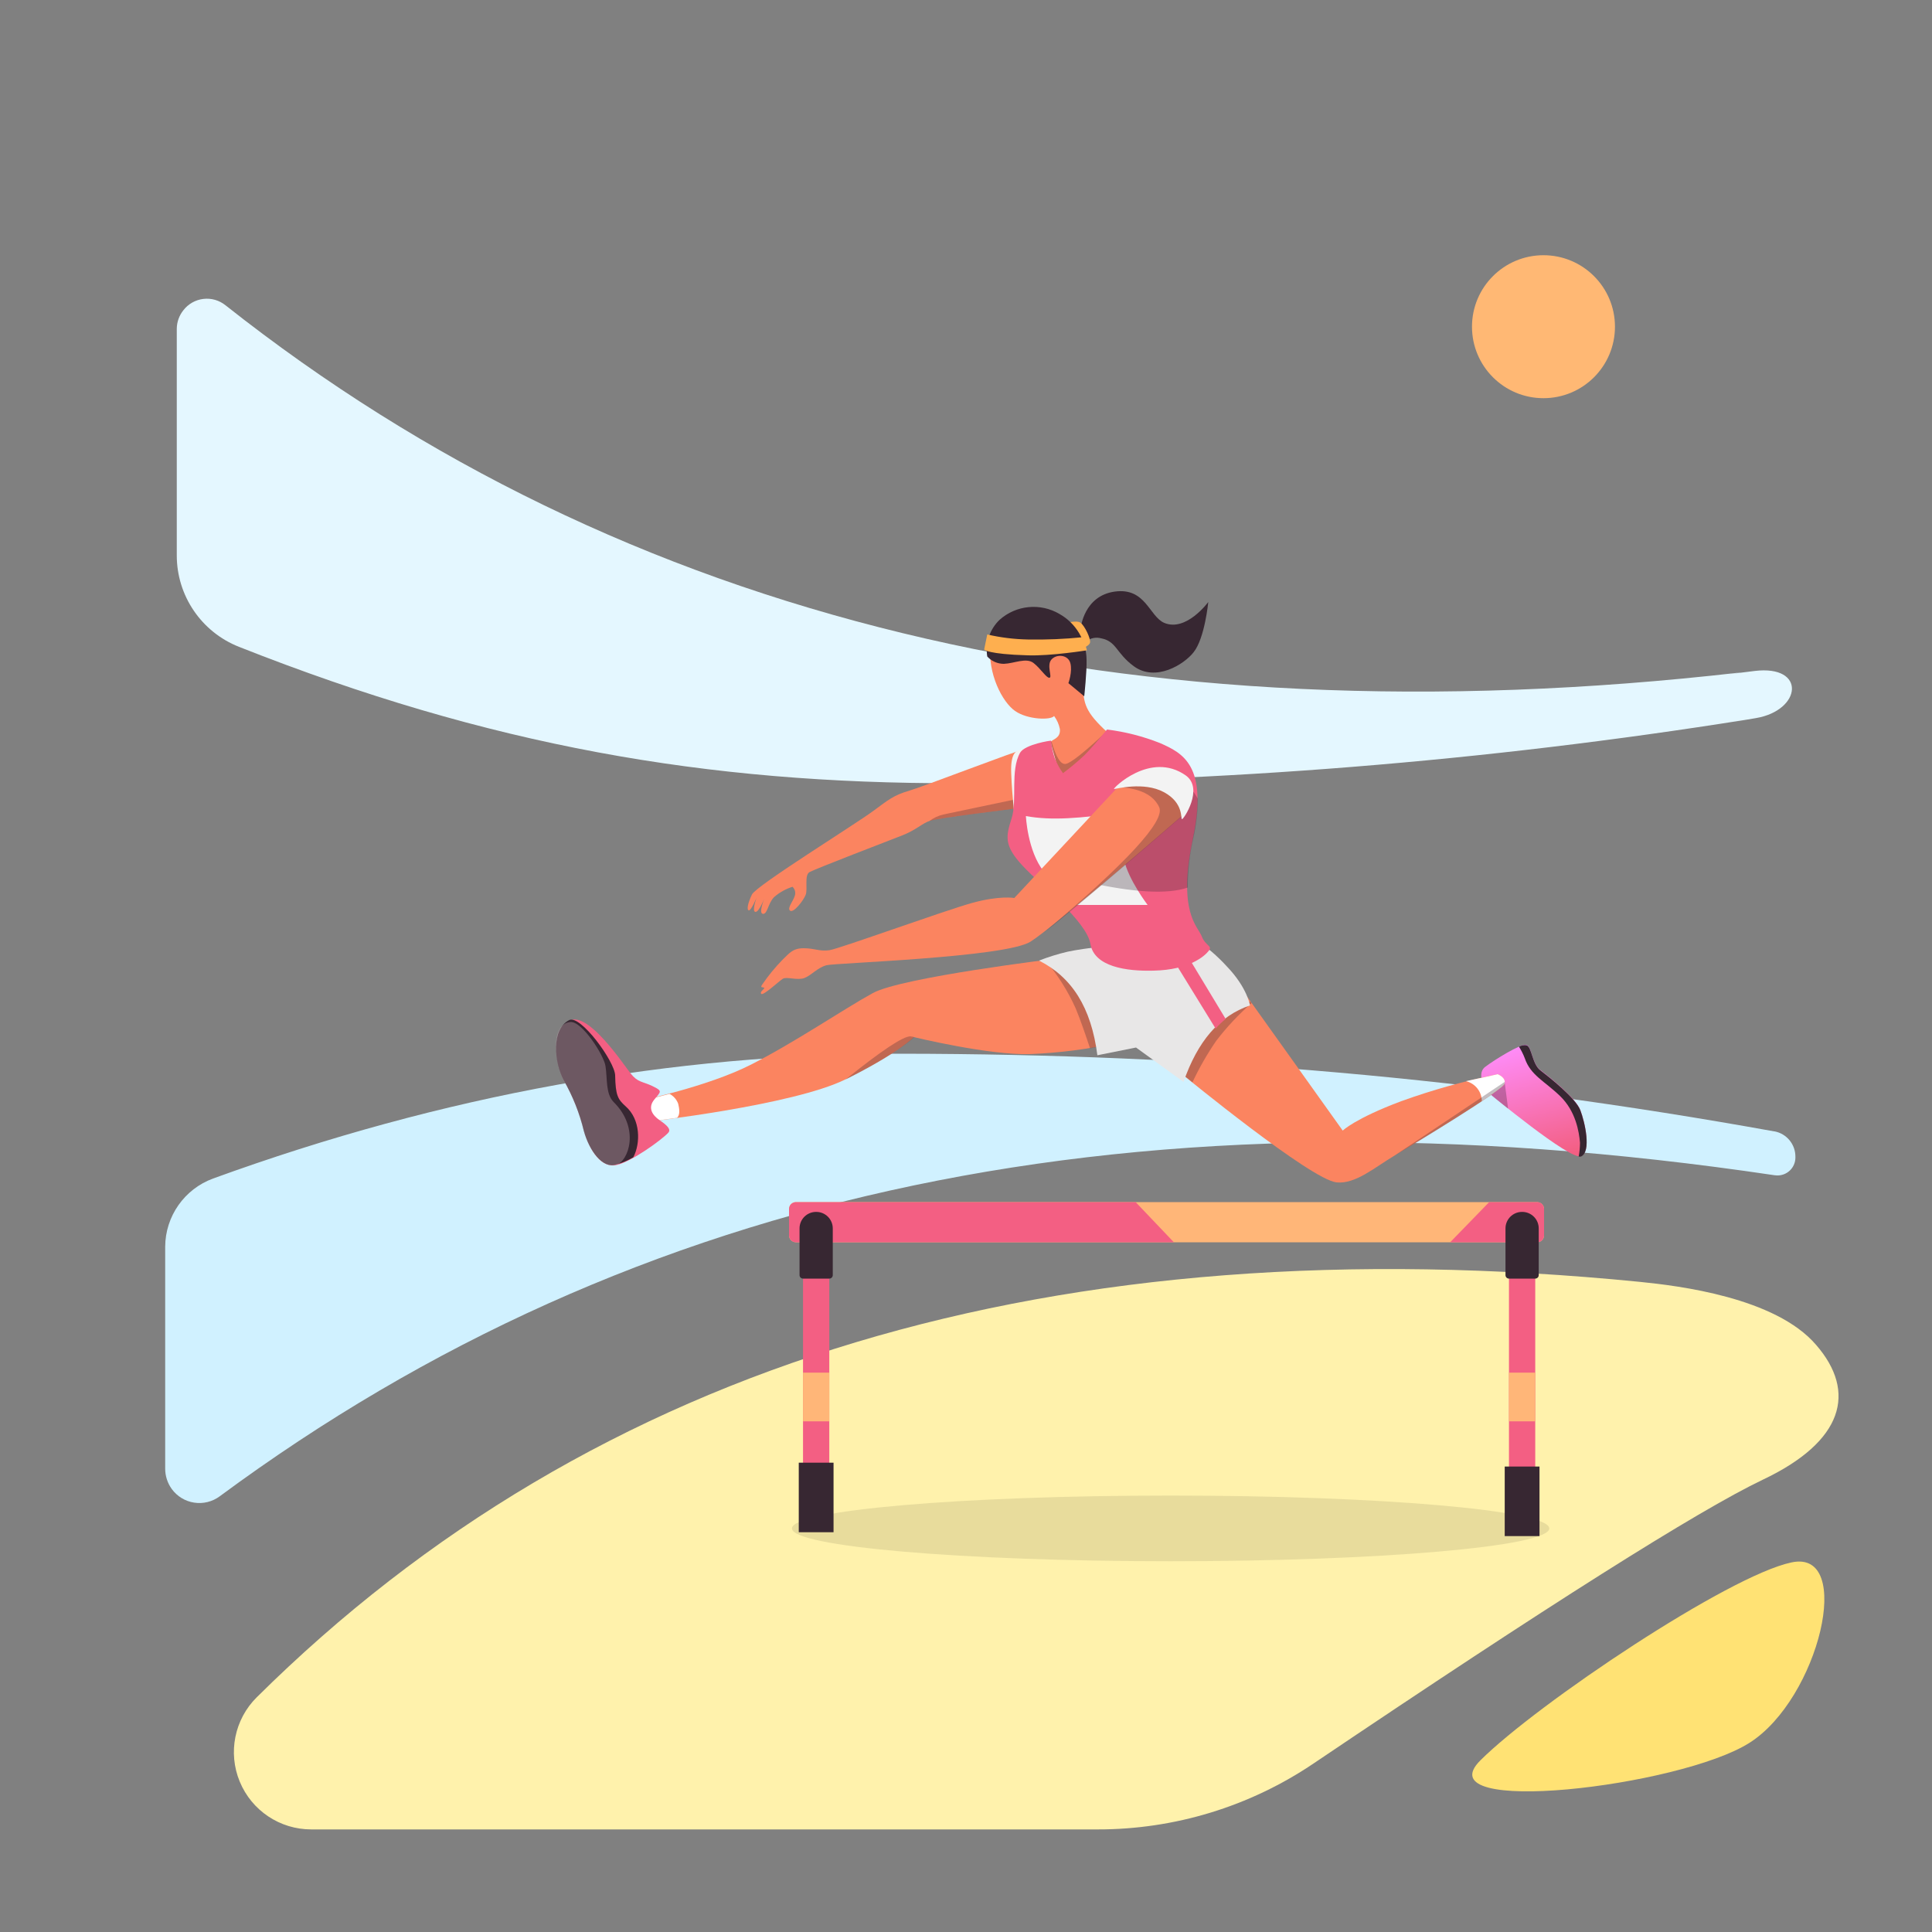 <?xml version="1.0" standalone="no"?><!DOCTYPE svg PUBLIC "-//W3C//DTD SVG 1.1//EN" "http://www.w3.org/Graphics/SVG/1.1/DTD/svg11.dtd"><svg height="500" legacy-metrics="false" node-id="1" sillyvg="true" template-height="500" template-width="500" version="1.1" viewBox="0 0 500 500" width="500" xmlns="http://www.w3.org/2000/svg" xmlns:xlink="http://www.w3.org/1999/xlink"><rect x="0" y="0" width="500" height="500" fill="#808080" stroke="none"/><defs node-id="110"><linearGradient gradientUnits="userSpaceOnUse" id="未命名的渐变_14" node-id="5" x1="61302.07" x2="60913.92" y1="-65916.945" y2="-65905.32"><stop offset="0" stop-color="#b7e0fe"></stop><stop offset="1" stop-color="#d0f1ff"></stop></linearGradient><linearGradient gradientUnits="userSpaceOnUse" id="未命名的渐变_15" node-id="8" x1="60660.156" x2="60334.117" y1="-70946.84" y2="-70931.805"><stop offset="0" stop-color="#d8eeff"></stop><stop offset="1" stop-color="#e4f7ff"></stop></linearGradient><linearGradient gradientUnits="userSpaceOnUse" id="未命名的渐变_16" node-id="11" x1="3901.65" x2="3949.38" y1="-22012.04" y2="-21997.24"><stop offset="0" stop-color="#ffe274"></stop><stop offset="1" stop-color="#ffb874"></stop></linearGradient><linearGradient gradientUnits="userSpaceOnUse" id="未命名的渐变_17" node-id="14" x1="60114.1" x2="60251.12" y1="-81823.5" y2="-81816.25"><stop offset="0" stop-color="#fff2ac"></stop><stop offset="1" stop-color="#ffe274"></stop></linearGradient><linearGradient gradientTransform="matrix(24.56 0.98 0.98 30.58 13935.15 7691.26)" gradientUnits="userSpaceOnUse" id="未命名的渐变_25" node-id="17" x1="-542.45" x2="-542.2" y1="-225.31" y2="-224.31"><stop offset="0" stop-color="#ff8efe"></stop><stop offset="1" stop-color="#f35f83"></stop></linearGradient><linearGradient gradientUnits="userSpaceOnUse" id="未命名的渐变_26" node-id="20" x1="1831.134" x2="1729.727" y1="-24154.111" y2="-24167.705"><stop offset="0" stop-color="#fb8460"></stop><stop offset="1" stop-color="#ffc4a7"></stop></linearGradient><linearGradient gradientUnits="userSpaceOnUse" id="未命名的渐变_26-2" node-id="23" x1="3432.802" x2="3416.726" y1="-21212.72" y2="-21248.66"><stop offset="0" stop-color="#fb8460"></stop><stop offset="1" stop-color="#ffc4a7"></stop></linearGradient><linearGradient gradientUnits="userSpaceOnUse" id="未命名的渐变_25-2" node-id="24" x1="-412.232" x2="-405.56" y1="-19130.076" y2="-19092.355"><stop offset="0" stop-color="#ff8efe"></stop><stop offset="1" stop-color="#f35f83"></stop></linearGradient><linearGradient gradientUnits="userSpaceOnUse" id="未命名的渐变_26-3" node-id="25" x1="1601.404" x2="1565.4" y1="-21510.191" y2="-21536.785"><stop offset="0" stop-color="#fb8460"></stop><stop offset="1" stop-color="#ffc4a7"></stop></linearGradient><linearGradient gradientUnits="userSpaceOnUse" id="未命名的渐变_26-4" node-id="26" x1="-236.222" x2="-255.962" y1="-23363.705" y2="-23403.57"><stop offset="0" stop-color="#fb8460"></stop><stop offset="1" stop-color="#ffc4a7"></stop></linearGradient><linearGradient gradientUnits="userSpaceOnUse" id="未命名的渐变_25-3" node-id="27" x1="-906.922" x2="-903.568" y1="-12353.754" y2="-12330.544"><stop offset="0" stop-color="#ff8efe"></stop><stop offset="1" stop-color="#f35f83"></stop></linearGradient><linearGradient gradientUnits="userSpaceOnUse" id="未命名的渐变_25-4" node-id="28" x1="533.518" x2="547.682" y1="-30680.436" y2="-30617.986"><stop offset="0" stop-color="#ff8efe"></stop><stop offset="1" stop-color="#f35f83"></stop></linearGradient><linearGradient gradientUnits="userSpaceOnUse" id="未命名的渐变_26-5" node-id="29" x1="2940.11" x2="2921.17" y1="-28500.693" y2="-28548.768"><stop offset="0" stop-color="#fb8460"></stop><stop offset="1" stop-color="#ffc4a7"></stop></linearGradient><linearGradient gradientUnits="userSpaceOnUse" id="未命名的渐变_38" node-id="30" x1="-246.148" x2="-239.87" y1="-11351.791" y2="-11343.147"><stop offset="0" stop-color="#6b3c5d"></stop><stop offset="1" stop-color="#372732"></stop></linearGradient><linearGradient gradientUnits="userSpaceOnUse" id="未命名的渐变_30" node-id="33" x1="-1290.989" x2="-1290.989" y1="-4942.096" y2="-4932.701"><stop offset="0" stop-color="#fff0b0"></stop><stop offset="1" stop-color="#feaf4f"></stop></linearGradient><linearGradient gradientUnits="userSpaceOnUse" id="未命名的渐变_38-2" node-id="36" x1="-542.153" x2="-536.997" y1="-12317.653" y2="-12298.91"><stop offset="0" stop-color="#6b3c5d"></stop><stop offset="1" stop-color="#372732"></stop></linearGradient><linearGradient gradientUnits="userSpaceOnUse" id="未命名的渐变_30-2" node-id="37" x1="-507.146" x2="-507.146" y1="-4054.269" y2="-4047.251"><stop offset="0" stop-color="#fff0b0"></stop><stop offset="1" stop-color="#feaf4f"></stop></linearGradient><linearGradient gradientUnits="userSpaceOnUse" id="未命名的渐变_36" node-id="38" x1="-3526.902" x2="-3526.902" y1="-4742.246" y2="-4722.761"><stop offset="0" stop-color="#fac798"></stop><stop offset="1" stop-color="#f35f83"></stop></linearGradient><linearGradient gradientUnits="userSpaceOnUse" id="未命名的渐变_36-2" node-id="41" x1="-2057.125" x2="-2057.125" y1="-4742.246" y2="-4722.865"><stop offset="0" stop-color="#fac798"></stop><stop offset="1" stop-color="#f35f83"></stop></linearGradient><linearGradient gradientUnits="userSpaceOnUse" id="未命名的渐变_36-3" node-id="42" x1="-2974.292" x2="-2974.292" y1="-26227.46" y2="-26077.04"><stop offset="0" stop-color="#fac798"></stop><stop offset="1" stop-color="#f35f83"></stop></linearGradient><linearGradient gradientUnits="userSpaceOnUse" id="未命名的渐变_38-3" node-id="43" x1="-3428.46" x2="-3428.01" y1="-7028.46" y2="-7010.46"><stop offset="0" stop-color="#6b3c5d"></stop><stop offset="1" stop-color="#372732"></stop></linearGradient><linearGradient gradientUnits="userSpaceOnUse" id="未命名的渐变_38-4" node-id="44" x1="-3347.378" x2="-3346.948" y1="-6822.994" y2="-6805.664"><stop offset="0" stop-color="#6b3c5d"></stop><stop offset="1" stop-color="#372732"></stop></linearGradient><linearGradient gradientUnits="userSpaceOnUse" id="未命名的渐变_36-4" node-id="45" x1="-1733.758" x2="-1733.758" y1="-26227.46" y2="-26077.04"><stop offset="0" stop-color="#fac798"></stop><stop offset="1" stop-color="#f35f83"></stop></linearGradient><linearGradient gradientUnits="userSpaceOnUse" id="未命名的渐变_38-5" node-id="46" x1="-1784.16" x2="-1783.71" y1="-7028.46" y2="-7010.46"><stop offset="0" stop-color="#6b3c5d"></stop><stop offset="1" stop-color="#372732"></stop></linearGradient><linearGradient gradientUnits="userSpaceOnUse" id="未命名的渐变_38-6" node-id="47" x1="-1776.158" x2="-1775.728" y1="-6822.994" y2="-6805.664"><stop offset="0" stop-color="#6b3c5d"></stop><stop offset="1" stop-color="#372732"></stop></linearGradient></defs><g node-id="112"><g node-id="113"><path d="M 0.00 0.00 L 500.00 0.00 L 500.00 500.00 L 0.00 500.00 Z" fill="none" group-id="1,2" id="Rectangle" node-id="51" stroke="none" target-height="500" target-width="500" target-x="0" target-y="0"></path><g node-id="114"><g node-id="115"><path d="M 459.25 304.15 L 459.25 304.15 C 294.55 279.65 164.15 307.95 56.85 387.25 L 56.85 387.25 C 54.96 388.65 52.58 389.24 50.25 388.88 C 47.93 388.53 45.84 387.26 44.45 385.35 C 43.34 383.81 42.74 381.95 42.75 380.05 L 42.75 322.65 C 42.79 314.75 47.74 307.72 55.15 305.00 L 55.15 305.00 C 114.55 283.40 173.98 272.63 233.45 272.70 C 310.55 272.80 382.15 278.90 459.15 292.80 L 459.25 292.80 C 462.41 293.40 464.68 296.18 464.65 299.40 L 464.65 299.60 C 464.64 300.85 464.13 302.05 463.22 302.92 C 462.32 303.78 461.10 304.25 459.85 304.20 Z" fill="url(#未命名的渐变_14)" fill-rule="nonzero" group-id="1,2,3,4" id="Path" node-id="54" stroke="none" target-height="116.277" target-width="421.9" target-x="42.75" target-y="272.7"></path><path d="M 454.05 173.65 C 440.55 175.35 451.65 173.95 450.35 174.05 C 292.05 192.15 161.38 160.47 58.35 79.00 L 58.35 79.00 C 56.74 77.71 54.68 77.11 52.63 77.36 C 50.58 77.60 48.71 78.66 47.45 80.30 C 46.36 81.67 45.76 83.36 45.75 85.10 L 45.75 143.70 C 45.73 154.16 52.12 163.56 61.85 167.40 L 61.85 167.40 C 126.55 193.00 182.75 202.80 247.45 202.70 C 315.96 202.54 384.35 197.04 452.00 186.25 C 452.80 186.15 442.50 187.85 454.40 185.85 C 466.30 183.85 467.55 172.00 454.05 173.65 Z" fill="url(#未命名的渐变_15)" fill-rule="nonzero" group-id="1,2,3,4" id="Path-2" node-id="55" stroke="none" target-height="125.37" target-width="418" target-x="45.75" target-y="77.33"></path><path d="M 417.95 84.55 C 417.95 94.77 409.67 103.05 399.45 103.05 C 389.23 103.05 380.95 94.77 380.95 84.55 C 380.95 74.33 389.23 66.05 399.45 66.05 C 409.67 66.05 417.95 74.33 417.95 84.55 Z" fill="url(#未命名的渐变_16)" fill-rule="nonzero" group-id="1,2,3,4" id="Oval" node-id="56" stroke="none" target-height="37" target-width="37" target-x="380.95" target-y="66.05"></path><path d="M 470.00 348.05 C 480.60 360.25 477.10 373.05 456.20 382.95 C 439.40 390.98 400.67 415.45 340.00 456.35 C 323.47 467.53 303.96 473.49 284.00 473.45 L 80.55 473.45 C 72.44 473.46 65.13 468.57 62.04 461.07 C 58.95 453.58 60.69 444.96 66.45 439.25 C 153.85 352.58 273.18 316.75 424.45 331.75 C 434.35 332.75 459.45 335.75 470.00 348.05 Z" fill="url(#未命名的渐变_17)" fill-rule="nonzero" group-id="1,2,3,4" id="Path-3" node-id="57" stroke="none" target-height="144.991" target-width="415.244" target-x="60.534" target-y="328.459"></path><path d="M 400.95 395.55 C 400.95 400.24 357.07 404.05 302.95 404.05 C 248.83 404.05 204.95 400.24 204.95 395.55 C 204.95 390.86 248.83 387.05 302.95 387.05 C 357.07 387.05 400.95 390.86 400.95 395.55 Z" fill="#000000" fill-opacity="0.09" fill-rule="nonzero" group-id="1,2,3,4" id="Oval-2" node-id="58" stroke="none" target-height="17" target-width="196" target-x="204.95" target-y="387.05"></path><path d="M 463.65 404.35 C 447.35 407.75 397.95 440.85 383.15 455.55 C 368.35 470.25 434.75 462.45 452.75 451.05 C 470.75 439.65 480.00 400.85 463.65 404.35 Z" fill="#ffe274" fill-rule="nonzero" group-id="1,2,3,4" id="Path-4" node-id="59" stroke="none" target-height="59.397" target-width="91.076" target-x="381.029" target-y="404.143"></path></g><g node-id="116"><g node-id="118"><path d="M 384.33 276.13 C 386.86 274.21 393.50 270.13 394.96 270.40 C 396.42 270.67 396.44 275.22 398.63 276.90 C 400.82 278.58 407.76 284.06 408.97 287.21 C 410.18 290.36 411.89 297.99 409.15 299.21 C 406.41 300.43 385.41 282.92 385.15 282.76 C 384.89 282.60 381.81 278.15 384.33 276.13 Z" fill="url(#未命名的渐变_25)" fill-rule="nonzero" group-id="1,2,3,5,7" id="Path-5" node-id="62" stroke="none" target-height="28.81" target-width="27.25" target-x="383.365" target-y="270.4"></path><path d="M 389.41 280.08 L 390.29 286.93 C 388.09 285.15 386.35 283.81 385.64 283.11 Z" fill="#372732" fill-opacity="0.3" fill-rule="nonzero" group-id="1,2,3,5,7" id="Combined-Shape" node-id="63" stroke="none" target-height="6.85" target-width="4.65" target-x="385.64" target-y="280.08"></path><path d="M 393.12 270.89 C 393.68 270.57 394.33 270.43 394.98 270.49 C 396.44 270.77 396.45 275.32 398.64 277.00 C 400.83 278.68 407.77 284.16 408.98 287.31 C 410.19 290.46 411.90 298.09 409.16 299.31 C 408.96 299.36 408.76 299.36 408.56 299.31 C 408.79 298.12 408.90 296.92 408.90 295.71 C 408.66 292.91 407.81 287.58 403.75 283.66 C 399.69 279.74 396.11 278.29 394.61 273.87 C 394.21 272.83 393.71 271.84 393.12 270.89 Z" fill="#372732" fill-rule="nonzero" group-id="1,2,3,5,7" id="Path-6" node-id="64" stroke="none" target-height="28.82" target-width="17.505" target-x="393.12" target-y="270.49"></path></g><path d="M 306.30 278.30 C 306.30 278.30 339.20 305.30 345.90 306.00 C 350.80 306.50 355.80 302.10 361.00 299.00 C 366.20 295.90 388.60 282.30 389.30 280.60 C 390.00 278.90 387.60 278.00 387.60 278.00 C 379.11 279.72 370.75 282.06 362.60 285.00 C 350.60 289.50 347.50 292.60 347.50 292.60 L 322.30 257.30 C 322.30 257.30 314.40 260.20 310.40 265.90 C 307.96 269.60 306.54 273.88 306.30 278.30 Z" fill="url(#未命名的渐变_26)" fill-rule="nonzero" group-id="1,2,3,5" id="Path-7" node-id="65" stroke="none" target-height="48.7" target-width="83.115" target-x="306.3" target-y="257.3"></path><path d="M 323.60 259.20 L 323.90 259.60 C 320.56 262.53 317.51 265.78 314.80 269.30 C 312.44 272.73 310.37 276.34 308.60 280.10 C 307.87 279.46 307.10 278.86 306.30 278.30 C 306.31 278.03 306.34 277.76 306.40 277.50 L 311.40 264.90 C 312.05 264.15 312.75 263.45 313.50 262.80 Z" fill="#372732" fill-opacity="0.3" fill-rule="nonzero" group-id="1,2,3,5" id="Combined-Shape-2" node-id="66" stroke="none" target-height="20.9" target-width="17.6" target-x="306.3" target-y="259.2"></path><path d="M 379.40 279.80 C 381.80 279.30 387.60 278.00 387.60 278.00 C 387.60 278.00 390.00 278.90 389.30 280.60 C 389.00 281.20 386.00 283.30 383.50 285.00 C 383.49 282.53 381.80 280.39 379.40 279.80 Z" fill="#ffffff" fill-rule="nonzero" group-id="1,2,3,5" id="Path-8" node-id="67" stroke="none" target-height="7" target-width="10.015" target-x="379.4" target-y="278"></path><path d="M 389.40 280.00 C 389.42 280.21 389.38 280.41 389.30 280.60 C 388.70 282.30 366.30 295.90 361.00 299.00 L 361.00 299.00 Z" fill="#372732" fill-opacity="0.3" fill-rule="nonzero" group-id="1,2,3,5" id="Combined-Shape-3" node-id="68" stroke="none" target-height="19" target-width="28.4" target-x="361" target-y="280"></path><path d="M 273.30 248.10 C 273.30 248.10 233.40 252.90 225.90 257.00 C 218.40 261.10 205.50 269.90 194.20 275.60 C 182.90 281.30 165.40 284.90 165.40 284.90 L 166.80 290.40 C 166.80 290.40 205.20 286.10 218.90 279.30 C 232.60 272.50 236.50 268.40 236.50 268.40 C 236.50 268.40 255.80 273.10 266.50 272.80 C 274.10 272.50 281.67 271.53 289.10 269.90 C 289.00 258.10 283.70 251.10 273.30 248.10 Z" fill="url(#未命名的渐变_26-2)" fill-rule="nonzero" group-id="1,2,3,5" id="Path-9" node-id="69" stroke="none" target-height="42.3" target-width="123.7" target-x="165.4" target-y="248.1"></path><path d="M 235.60 268.20 C 236.04 268.25 236.48 268.35 236.90 268.50 C 236.79 268.50 236.68 268.47 236.60 268.40 C 236.60 268.40 232.70 272.40 219.00 279.30 C 218.90 279.30 218.90 279.40 218.80 279.40 C 228.10 271.90 233.70 268.20 235.60 268.20 Z" fill="#372732" fill-opacity="0.3" fill-rule="nonzero" group-id="1,2,3,5" id="Combined-Shape-4" node-id="70" stroke="none" target-height="11.2" target-width="18.1" target-x="218.8" target-y="268.2"></path><path d="M 273.30 248.10 C 283.60 251.10 289.00 258.10 289.20 269.90 C 289.20 269.90 286.30 270.60 282.10 271.30 C 280.80 267.40 279.60 263.90 278.40 261.00 C 276.38 256.48 273.72 252.27 270.50 248.50 L 270.50 248.50 C 272.30 248.20 273.30 248.10 273.30 248.10 Z" fill="#372732" fill-opacity="0.3" fill-rule="nonzero" group-id="1,2,3,5" id="Combined-Shape-5" node-id="71" stroke="none" target-height="23.2" target-width="18.7" target-x="270.5" target-y="248.1"></path><path d="M 173.30 283.10 C 174.31 283.65 175.09 284.53 175.50 285.60 C 175.80 286.80 176.10 288.50 175.20 289.30 C 170.20 290.00 166.90 290.40 166.90 290.40 L 165.50 284.90 C 165.60 284.90 168.80 284.30 173.30 283.10 Z" fill="#ffffff" fill-rule="nonzero" group-id="1,2,3,5" id="Path-10" node-id="72" stroke="none" target-height="7.3" target-width="10.3" target-x="165.5" target-y="283.1"></path><path d="M 147.50 264.10 C 143.00 266.20 143.60 275.00 146.10 279.70 C 148.35 283.84 150.10 288.24 151.30 292.80 C 152.60 297.80 155.70 302.40 159.60 301.50 C 163.50 300.60 171.10 295.10 172.90 293.20 C 173.80 292.30 172.60 291.20 170.70 289.90 C 168.80 288.60 167.60 286.70 169.30 284.60 C 171.00 282.50 171.60 282.40 168.90 281.10 C 166.20 279.80 165.10 280.20 163.20 277.80 C 161.30 275.40 152.30 261.80 147.50 264.10 Z" fill="url(#未命名的渐变_25-2)" fill-rule="nonzero" group-id="1,2,3,5" id="Path-11" node-id="73" stroke="none" target-height="37.741" target-width="29.029" target-x="144.175" target-y="263.855"></path><path d="M 163.90 299.50 C 162.49 300.34 160.98 300.98 159.40 301.40 C 155.90 302.50 152.50 297.80 151.10 292.70 C 149.99 288.11 148.24 283.70 145.90 279.60 C 143.40 274.90 142.60 266.40 147.30 264.00 C 150.20 262.50 159.10 274.70 159.20 278.30 C 159.30 283.50 159.90 284.50 161.90 286.30 C 165.80 289.70 165.80 295.90 163.90 299.50 Z" fill="#372732" fill-rule="nonzero" group-id="1,2,3,5" id="Path-12" node-id="74" stroke="none" target-height="37.634" target-width="21.191" target-x="143.901" target-y="263.918"></path><path d="M 156.70 275.90 C 157.20 279.00 156.70 283.10 158.80 285.20 C 165.70 292.00 162.70 300.60 159.40 301.50 C 155.50 302.50 152.50 297.90 151.10 292.80 C 149.94 288.23 148.20 283.82 145.90 279.70 C 143.10 274.40 142.70 264.90 147.60 264.50 C 150.60 264.20 156.30 273.10 156.70 275.90 Z" fill="#ffdee6" fill-opacity="0.27" fill-rule="nonzero" group-id="1,2,3,5" id="Path-13" node-id="75" stroke="none" target-height="37.125" target-width="19.062" target-x="143.863" target-y="264.5"></path><path d="M 265.40 193.80 C 262.90 194.30 238.90 203.60 235.10 204.70 C 231.30 205.80 229.90 207.00 226.10 209.80 C 221.10 213.50 195.70 229.20 194.60 231.50 C 193.50 233.80 193.20 235.50 193.80 235.60 C 194.40 235.70 195.80 232.30 195.80 232.30 C 195.80 232.30 194.50 235.90 195.50 236.00 C 196.50 236.10 198.00 232.00 198.00 232.00 C 198.00 232.00 196.20 236.30 197.40 236.50 C 198.60 236.70 198.70 233.90 200.30 232.20 C 201.69 230.98 203.33 230.06 205.10 229.50 C 205.73 230.09 205.96 230.98 205.70 231.80 C 205.30 233.20 203.60 235.10 204.50 235.70 C 205.40 236.30 207.90 233.10 208.50 231.60 C 209.10 230.10 208.10 226.50 209.50 225.70 C 210.90 224.90 229.90 217.60 233.50 216.20 C 237.10 214.80 238.60 213.10 240.70 212.40 C 242.80 211.70 262.40 209.30 262.40 209.30 C 272.50 207.90 276.00 192.60 265.40 193.80 Z" fill="url(#未命名的渐变_26-3)" fill-rule="nonzero" group-id="1,2,3,5" id="Path-14" node-id="76" stroke="none" target-height="42.705" target-width="78.294" target-x="193.538" target-y="193.795"></path><path d="M 265.50 206.30 L 265.00 208.60 C 264.20 208.94 263.36 209.17 262.50 209.30 C 262.50 209.30 242.80 211.70 240.80 212.40 C 240.70 212.40 240.60 212.50 240.50 212.50 C 241.57 211.69 242.80 211.11 244.10 210.80 C 246.50 210.30 253.70 208.80 265.50 206.30 Z" fill="#372732" fill-opacity="0.3" fill-rule="nonzero" group-id="1,2,3,5" id="Combined-Shape-6" node-id="77" stroke="none" target-height="6.2" target-width="25" target-x="240.5" target-y="206.3"></path><path d="M 271.90 192.00 C 272.40 191.30 274.50 191.10 274.30 188.70 C 274.06 187.47 273.55 186.31 272.80 185.30 C 272.00 186.40 266.00 186.30 262.70 184.00 C 259.40 181.70 255.60 174.40 256.30 166.90 C 257.00 159.40 267.30 155.50 273.60 159.90 C 279.90 164.30 279.90 168.00 280.10 172.60 C 280.30 176.30 280.10 175.60 280.30 178.10 C 280.50 182.60 281.20 184.80 287.90 190.70 C 293.70 195.90 275.40 204.90 275.40 204.90 Z" fill="url(#未命名的渐变_26-4)" fill-rule="nonzero" group-id="1,2,3,5" id="Path-15" node-id="78" stroke="none" target-height="46.817" target-width="32.748" target-x="256.3" target-y="158.083"></path><path d="M 286.50 189.40 L 275.80 204.80 C 275.71 204.85 275.61 204.89 275.50 204.90 L 272.00 192.40 C 271.98 192.19 272.02 191.99 272.10 191.80 L 272.10 191.80 C 273.30 196.00 274.50 197.90 275.80 197.70 C 277.10 197.50 280.60 194.70 286.40 189.30 C 286.46 189.30 286.50 189.34 286.50 189.40 Z" fill="#372732" fill-opacity="0.3" fill-rule="nonzero" group-id="1,2,3,5" id="Combined-Shape-7" node-id="79" stroke="none" target-height="15.6" target-width="14.5" target-x="272" target-y="189.3"></path><path d="M 285.40 244.90 C 281.60 245.40 278.60 245.80 276.30 246.30 C 273.78 246.89 271.31 247.66 268.90 248.60 C 277.40 252.90 282.40 260.70 284.00 273.10 L 294.00 271.10 L 306.30 280.00 C 309.90 269.60 315.50 262.90 323.50 260.20 C 323.50 260.20 322.80 255.60 317.50 250.10 C 315.04 247.40 312.25 245.01 309.20 243.00 Z" fill="#e8e7e7" fill-rule="nonzero" group-id="1,2,3,5" id="Path-16" node-id="80" stroke="none" target-height="37" target-width="54.6" target-x="268.9" target-y="243"></path><path d="M 314.60 266.20 L 300.50 243.30 L 304.70 243.00 L 317.20 263.70 C 316.26 264.45 315.39 265.29 314.60 266.20 Z" fill="url(#未命名的渐变_25-3)" fill-rule="nonzero" group-id="1,2,3,5" id="Path-17" node-id="81" stroke="none" target-height="23.2" target-width="16.7" target-x="300.5" target-y="243"></path><path d="M 265.50 193.70 C 264.82 193.81 264.15 193.97 263.50 194.20 C 262.80 194.50 261.50 195.30 261.70 200.10 C 261.80 203.30 262.10 206.60 262.40 209.80 Z" fill="#f3f3f3" fill-rule="nonzero" group-id="1,2,3,5" id="Path-28" node-id="82" stroke="none" target-height="16.1" target-width="3.8" target-x="261.7" target-y="193.7"></path><path d="M 264.00 194.80 C 261.40 199.40 263.30 207.10 261.80 211.80 C 260.30 216.50 259.80 218.80 264.60 224.00 C 269.40 229.20 281.20 238.40 282.20 244.30 C 283.20 250.20 291.50 251.40 298.60 251.20 C 307.70 251.00 311.70 247.50 312.80 246.10 C 313.90 244.70 312.00 244.90 311.00 242.30 C 310.00 239.70 304.70 236.10 308.70 217.10 C 312.70 198.10 306.10 194.90 300.20 192.30 C 295.80 190.56 291.20 189.38 286.50 188.80 C 284.10 191.70 282.10 194.00 280.60 195.50 C 278.85 197.13 277.01 198.67 275.10 200.10 C 274.26 198.92 273.56 197.64 273.00 196.30 C 272.50 194.81 272.17 193.27 272.00 191.70 C 272.10 191.60 265.30 192.60 264.00 194.80 Z" fill="url(#未命名的渐变_25-4)" fill-rule="nonzero" group-id="1,2,3,5" id="Path-18" node-id="83" stroke="none" target-height="62.4" target-width="52.335" target-x="260.793" target-y="188.8"></path><path d="M 265.50 211.20 C 265.50 211.20 265.90 220.20 270.10 225.50 C 272.54 228.60 275.21 231.51 278.10 234.20 L 297.00 234.20 C 297.00 234.20 292.00 227.60 290.90 222.50 C 289.80 217.40 290.90 210.20 290.90 210.20 C 279.40 211.80 272.20 212.40 265.50 211.20 Z" fill="#f3f3f3" fill-rule="nonzero" group-id="1,2,3,5" id="Path-19" node-id="84" stroke="none" target-height="24" target-width="31.5" target-x="265.5" target-y="210.2"></path><path d="M 308.30 204.10 C 308.90 205.00 309.50 205.80 310.00 206.70 C 309.97 210.17 309.57 213.62 308.80 217.00 C 307.85 221.17 307.38 225.43 307.40 229.70 C 302.10 231.50 293.40 231.00 281.30 228.30 Z" fill="#372732" fill-opacity="0.3" fill-rule="nonzero" group-id="1,2,3,5" id="Combined-Shape-8" node-id="85" stroke="none" target-height="26.645" target-width="28.7" target-x="281.3" target-y="204.1"></path><path d="M 289.30 203.70 L 262.50 232.40 C 262.50 232.40 258.70 231.70 251.50 233.70 C 244.30 235.70 217.30 245.50 214.70 245.90 C 212.10 246.30 210.90 245.40 208.00 245.40 C 205.10 245.40 204.30 246.70 202.50 248.40 C 200.63 250.32 198.92 252.39 197.40 254.60 C 196.60 255.70 197.20 255.40 197.70 255.60 C 198.20 255.80 196.50 256.60 197.00 257.20 C 197.50 257.80 201.60 253.90 202.60 253.30 C 203.60 252.70 206.40 253.80 208.20 253.10 C 210.00 252.40 211.60 250.40 213.90 249.80 C 216.20 249.20 260.20 247.80 266.70 243.70 C 273.20 239.60 306.50 210.60 306.50 210.60 C 313.40 202.40 299.00 194.00 289.30 203.70 Z" fill="url(#未命名的渐变_26-5)" fill-rule="nonzero" group-id="1,2,3,5" id="Path-20" node-id="86" stroke="none" target-height="57.857" target-width="111.38" target-x="196.912" target-y="199.351"></path><path d="M 299.90 202.30 L 307.80 208.70 C 307.47 209.38 307.07 210.01 306.60 210.60 C 306.60 210.60 280.60 233.30 270.10 241.40 C 291.70 223.20 301.60 212.40 300.00 208.90 C 298.50 205.70 295.00 204.00 289.40 203.70 L 289.40 203.70 Z" fill="#372732" fill-opacity="0.3" fill-rule="nonzero" group-id="1,2,3,5" id="Combined-Shape-9" node-id="87" stroke="none" target-height="39.1" target-width="37.7" target-x="270.1" target-y="202.3"></path><path d="M 288.30 204.20 C 288.80 204.20 296.00 202.20 301.20 205.00 C 306.40 207.80 305.50 211.90 305.90 212.00 C 306.30 212.10 311.60 204.10 306.90 200.70 C 297.70 194.20 287.80 204.20 288.30 204.20 Z" fill="#f3f3f3" fill-rule="nonzero" group-id="1,2,3,5" id="Path-21" node-id="88" stroke="none" target-height="13.432" target-width="20.483" target-x="288.3" target-y="198.568"></path><path d="M 279.70 162.50 C 279.70 162.50 280.50 154.20 288.50 153.10 C 296.50 152.00 297.40 159.50 301.30 161.20 C 307.00 163.60 312.70 155.80 312.70 155.80 C 312.70 155.80 311.80 165.20 308.90 168.80 C 306.50 171.90 299.10 176.60 293.40 172.40 C 288.80 169.00 289.00 166.00 285.00 165.20 C 283.69 164.84 282.29 165.10 281.20 165.90 Z" fill="url(#未命名的渐变_38)" fill-rule="nonzero" group-id="1,2,3,5" id="Path-22" node-id="89" stroke="none" target-height="21.037" target-width="33" target-x="279.7" target-y="153.008"></path><path d="M 274.90 161.50 C 274.90 161.50 278.60 160.30 279.70 161.20 C 280.80 162.10 282.30 165.30 282.10 166.30 C 281.90 167.30 279.20 168.20 279.20 168.20 Z" fill="url(#未命名的渐变_30)" fill-rule="nonzero" group-id="1,2,3,5" id="Path-23" node-id="90" stroke="none" target-height="7.322" target-width="7.2" target-x="274.9" target-y="160.878"></path><path d="M 255.50 169.90 C 256.60 171.11 258.16 171.80 259.80 171.80 C 262.50 171.70 265.60 170.10 267.50 171.60 C 269.40 173.10 270.80 175.50 271.60 175.40 C 272.40 175.30 270.80 172.20 272.10 170.70 C 273.40 169.20 276.40 169.40 277.00 171.60 C 277.60 173.80 276.50 176.80 276.50 176.80 L 280.60 180.20 C 280.60 180.20 281.30 173.80 281.20 170.70 C 281.14 165.80 278.47 161.30 274.20 158.90 C 269.26 155.98 262.99 156.58 258.70 160.40 C 256.14 162.85 254.95 166.40 255.50 169.90 Z" fill="url(#未命名的渐变_38-2)" fill-rule="nonzero" group-id="1,2,3,5" id="Path-24" node-id="91" stroke="none" target-height="23.077" target-width="25.791" target-x="255.409" target-y="157.123"></path><path d="M 266.00 165.50 C 270.77 165.59 275.55 165.39 280.30 164.90 L 281.30 168.30 C 281.30 168.30 272.00 169.80 266.00 169.60 C 255.50 169.30 254.70 168.10 254.70 168.10 L 255.50 164.20 C 258.95 165.00 262.46 165.43 266.00 165.50 Z" fill="url(#未命名的渐变_30-2)" fill-rule="nonzero" group-id="1,2,3,5" id="Path-25" node-id="92" stroke="none" target-height="5.4" target-width="26.6" target-x="254.7" target-y="164.2"></path></g><g node-id="117"><g node-id="119"><path d="M 206.00 311.10 L 397.80 311.10 C 398.28 311.10 398.74 311.29 399.08 311.62 C 399.41 311.96 399.60 312.42 399.60 312.90 L 399.60 319.70 C 399.60 320.18 399.41 320.64 399.08 320.98 C 398.74 321.31 398.28 321.50 397.80 321.50 L 206.00 321.50 C 205.52 321.50 205.06 321.31 204.72 320.98 C 204.39 320.64 204.20 320.18 204.20 319.70 L 204.20 312.90 C 204.20 312.42 204.39 311.96 204.72 311.62 C 205.06 311.29 205.52 311.10 206.00 311.10 Z" fill="#ffb678" fill-rule="nonzero" group-id="1,2,3,6,8" id="Rectangle-2" node-id="95" stroke="none" target-height="10.4" target-width="195.4" target-x="204.2" target-y="311.1"></path></g><g node-id="120"><path d="M 293.90 311.10 L 303.80 321.50 L 206.00 321.50 C 205.52 321.50 205.06 321.31 204.72 320.98 C 204.39 320.64 204.20 320.18 204.20 319.70 L 204.20 319.70 L 204.20 312.90 C 204.20 312.42 204.39 311.96 204.72 311.62 C 205.06 311.29 205.52 311.10 206.00 311.10 Z" fill="url(#未命名的渐变_36)" fill-rule="nonzero" group-id="1,2,3,6,9" id="Path-26" node-id="97" stroke="none" target-height="10.4" target-width="99.6" target-x="204.2" target-y="311.1"></path></g><path d="M 399.60 312.90 L 399.60 319.70 C 399.60 320.18 399.41 320.64 399.08 320.98 C 398.74 321.31 398.28 321.50 397.80 321.50 L 375.30 321.50 L 385.40 311.10 L 397.80 311.10 C 398.28 311.10 398.74 311.29 399.08 311.62 C 399.41 311.96 399.60 312.42 399.60 312.90 Z" fill="url(#未命名的渐变_36-2)" fill-rule="nonzero" group-id="1,2,3,6" id="Path-27" node-id="98" stroke="none" target-height="10.4" target-width="24.3" target-x="375.3" target-y="311.1"></path><path d="M 393.92 315.44 C 394.82 315.43 395.69 315.79 396.33 316.43 C 396.97 317.07 397.33 317.94 397.32 318.84 L 397.32 395.84 L 390.52 395.84 L 390.52 318.84 C 390.51 317.94 390.87 317.07 391.51 316.43 C 392.15 315.79 393.02 315.43 393.92 315.44 Z" fill="url(#未命名的渐变_36-3)" fill-rule="nonzero" group-id="1,2,3,6,10" id="Rectangle-3" node-id="100" stroke="none" target-height="80.4" target-width="6.8" target-x="390.52" target-y="315.44"></path><path d="M 397.32 355.24 L 397.32 367.84 L 390.52 367.84 L 390.52 355.24 Z" fill="#ffb678" fill-rule="nonzero" group-id="1,2,3,6,10" id="Combined-Shape-10" node-id="101" stroke="none" target-height="12.6" target-width="6.8" target-x="390.52" target-y="355.24"></path><path d="M 389.42 379.54 L 398.42 379.54 L 398.42 397.54 L 389.42 397.54 Z" fill="url(#未命名的渐变_38-3)" fill-rule="nonzero" group-id="1,2,3,6,10" id="Rectangle-4" node-id="102" stroke="none" target-height="18" target-width="9" target-x="389.42" target-y="379.54"></path><path d="M 393.92 313.64 C 395.06 313.63 396.16 314.08 396.97 314.89 C 397.78 315.70 398.23 316.80 398.22 317.94 L 398.22 330.00 C 398.22 330.50 397.82 330.90 397.32 330.90 L 390.52 330.90 C 390.02 330.90 389.62 330.50 389.62 330.00 L 389.62 330.00 L 389.62 317.90 L 389.62 317.90 C 389.62 316.76 390.08 315.68 390.88 314.88 C 391.69 314.08 392.78 313.63 393.92 313.64 Z" fill="url(#未命名的渐变_38-4)" fill-rule="nonzero" group-id="1,2,3,6,10" id="Path-28-2" node-id="103" stroke="none" target-height="17.26" target-width="8.6" target-x="389.62" target-y="313.64"></path><path d="M 211.22 315.44 C 212.12 315.43 212.99 315.79 213.63 316.43 C 214.27 317.07 214.63 317.94 214.62 318.84 L 214.62 395.84 L 207.82 395.84 L 207.82 318.84 C 207.81 317.94 208.17 317.07 208.81 316.43 C 209.45 315.79 210.32 315.43 211.22 315.44 Z" fill="url(#未命名的渐变_36-4)" fill-rule="nonzero" group-id="1,2,3,6,11" id="Rectangle-5" node-id="105" stroke="none" target-height="80.4" target-width="6.8" target-x="207.82" target-y="315.44"></path><path d="M 214.62 355.24 L 214.62 367.84 L 207.82 367.84 L 207.82 355.24 Z" fill="#ffb678" fill-rule="nonzero" group-id="1,2,3,6,11" id="Combined-Shape-11" node-id="106" stroke="none" target-height="12.6" target-width="6.8" target-x="207.82" target-y="355.24"></path><path d="M 206.72 378.54 L 215.72 378.54 L 215.72 396.54 L 206.72 396.54 Z" fill="url(#未命名的渐变_38-5)" fill-rule="nonzero" group-id="1,2,3,6,11" id="Rectangle-6" node-id="107" stroke="none" target-height="18" target-width="9" target-x="206.72" target-y="378.54"></path><path d="M 211.22 313.64 C 212.36 313.63 213.46 314.08 214.27 314.89 C 215.08 315.70 215.53 316.80 215.52 317.94 L 215.52 330.00 C 215.52 330.50 215.12 330.90 214.62 330.90 L 207.82 330.90 C 207.32 330.90 206.92 330.50 206.92 330.00 L 206.92 330.00 L 206.92 317.90 L 206.92 317.90 C 206.92 316.76 207.38 315.68 208.18 314.88 C 208.99 314.08 210.08 313.63 211.22 313.64 Z" fill="url(#未命名的渐变_38-6)" fill-rule="nonzero" group-id="1,2,3,6,11" id="Path-29" node-id="108" stroke="none" target-height="17.26" target-width="8.6" target-x="206.92" target-y="313.64"></path></g></g></g></g></svg>